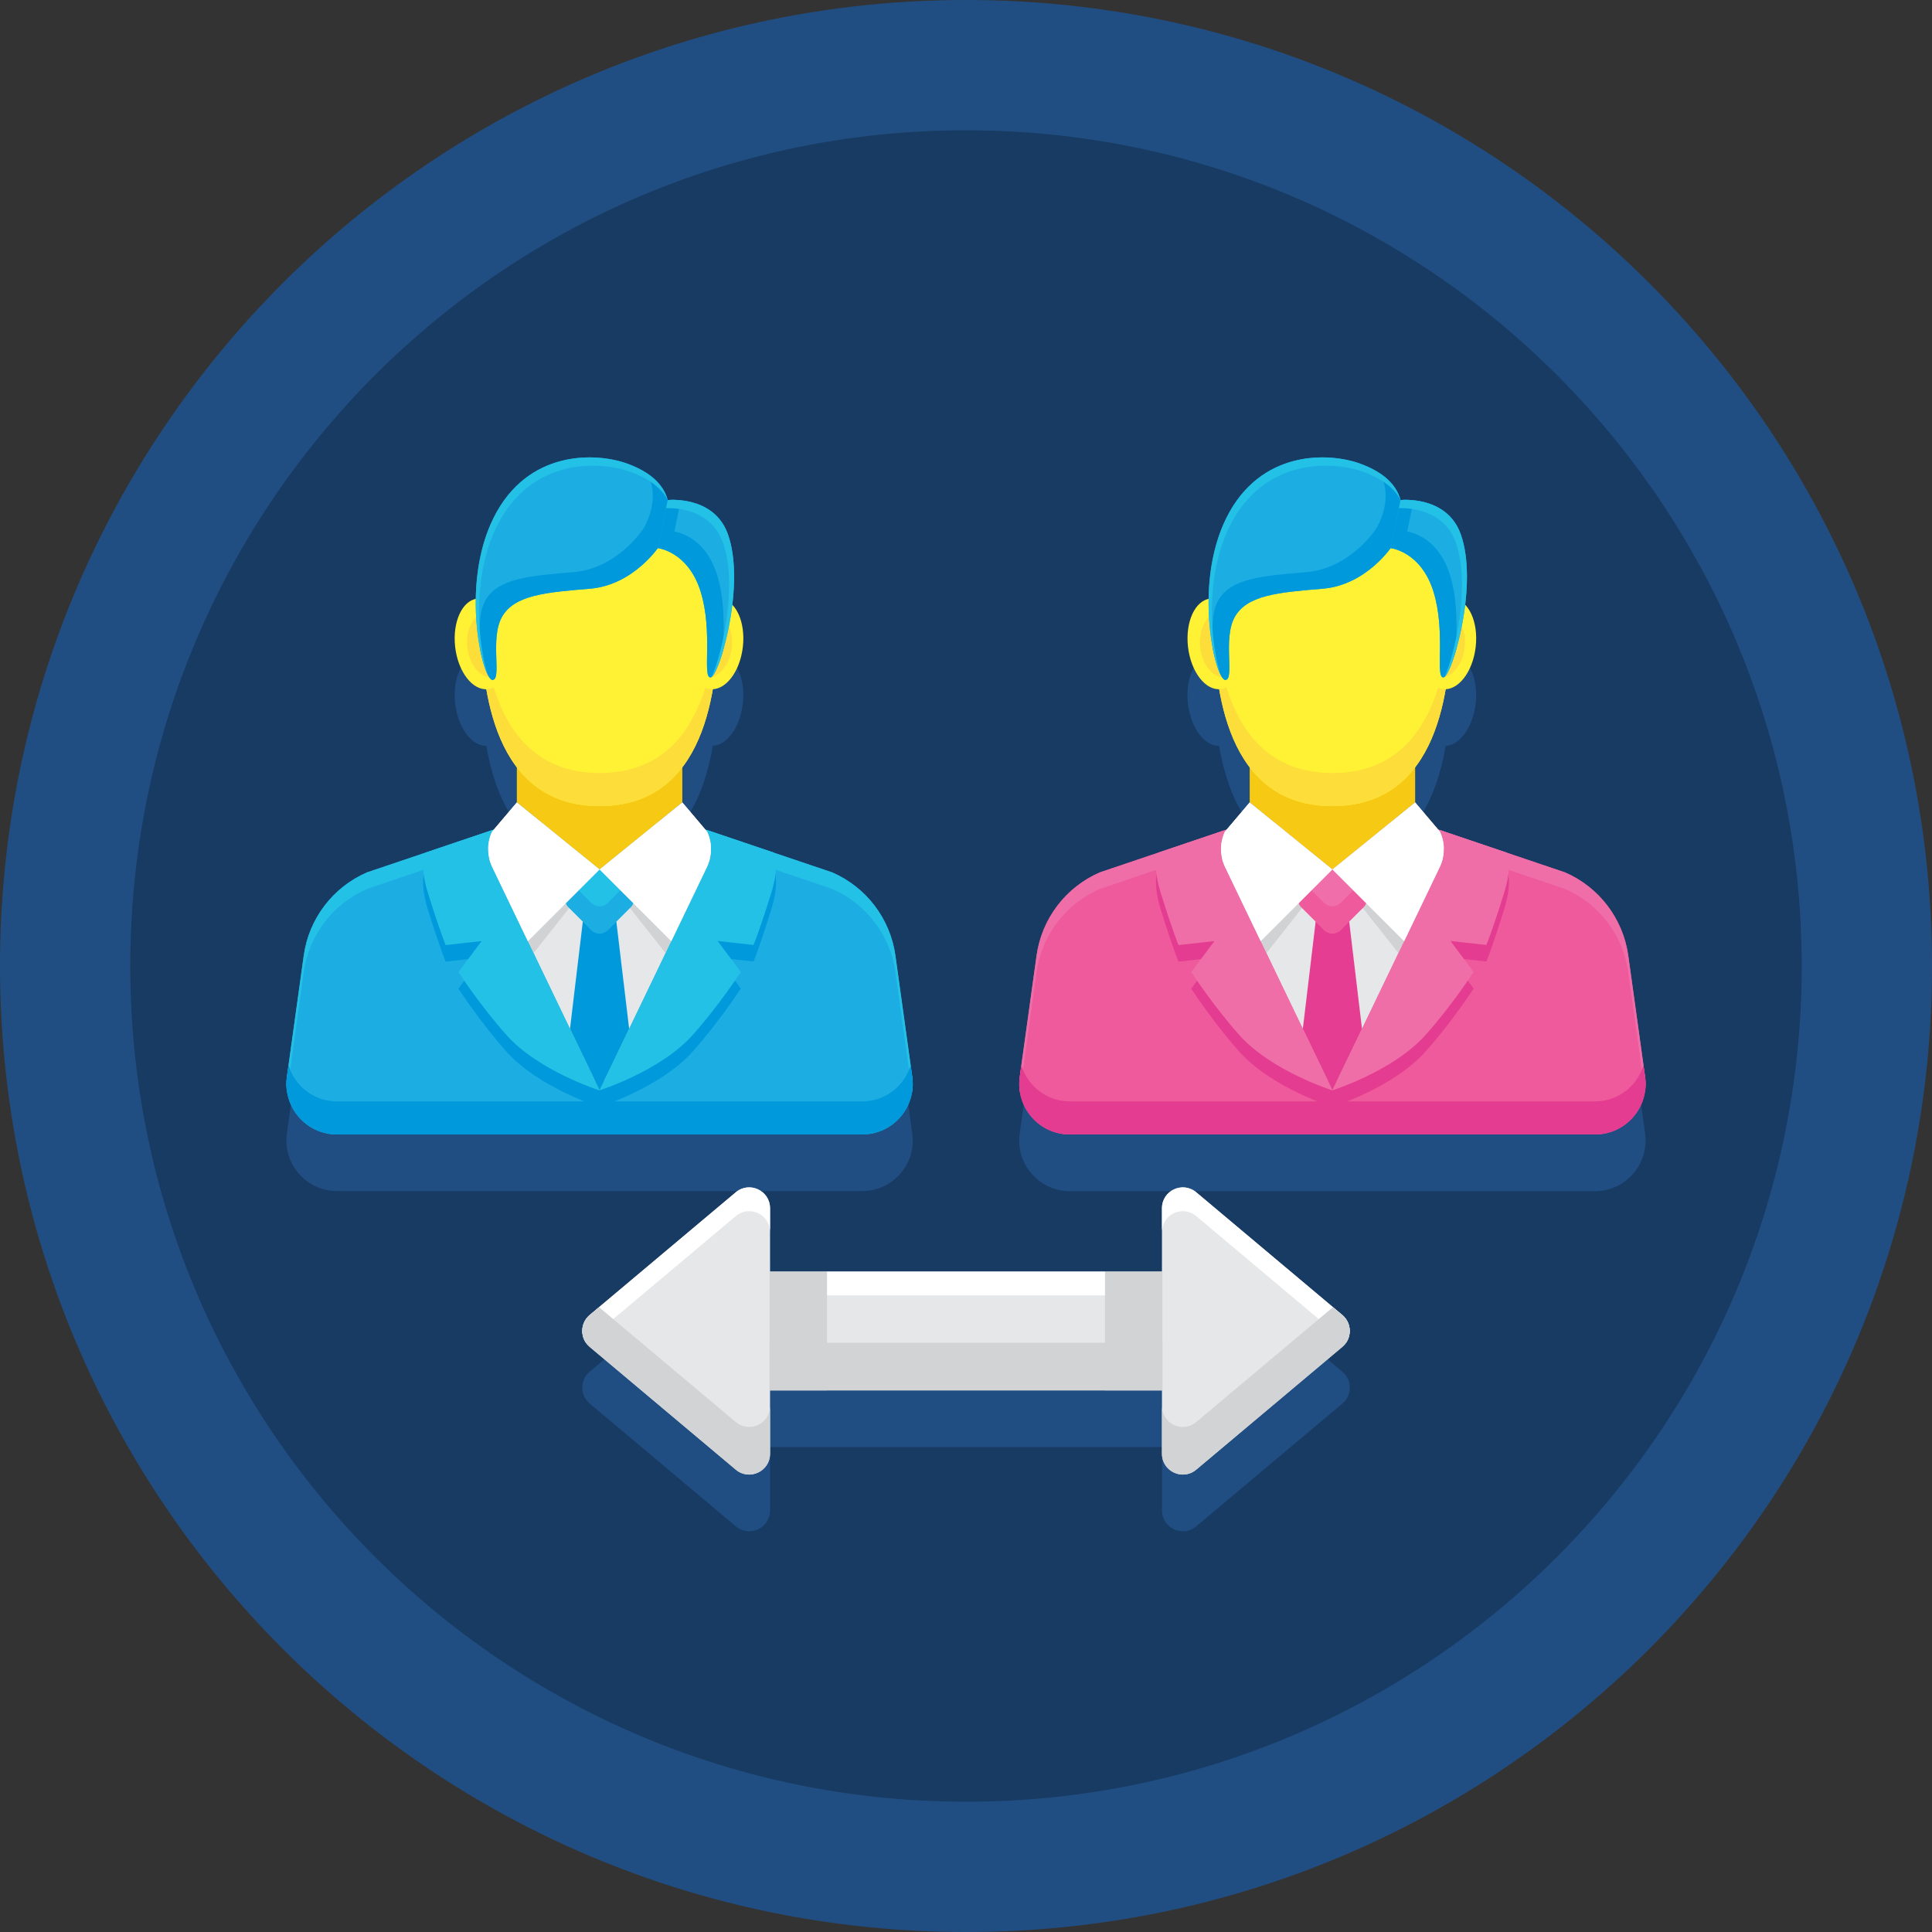                     <svg class="mx-auto border-4 rounded-full border-white w-32 h-32" height="477.6pt" viewBox="0 0 477.6 477.6" width="477.6pt" xmlns="http://www.w3.org/2000/svg">
                        <rect x="0" y="0" width="477.6" height="477.6" fill="#333333" stroke="none"/>
                        <path d="m477.602 238.801c0 131.887-106.914 238.801-238.801 238.801s-238.801-106.914-238.801-238.801 106.914-238.801 238.801-238.801 238.801 106.914 238.801 238.801zm0 0" fill="#214E82"/>
                        <path d="m445.398 238.801c0 114.102-92.496 206.598-206.598 206.598-114.102 0-206.598-92.496-206.598-206.598 0-114.102 92.496-206.598 206.598-206.598 114.102 0 206.598 92.496 206.598 206.598zm0 0" fill="#183B63"/>
                        <g fill="#214E82">
                            <path d="m224.676 286.762c.684-1.633 1.027-3.438.949-5.309 0-.02 0-.039 0-.055-.004-.062-.008-.129-.012-.195-.004-.062-.008-.125-.012-.184-.004-.059-.008-.113-.012-.168-.008-.074-.016-.148-.023-.223-.004-.031-.008-.062-.012-.094-.012-.102-.023-.207-.035-.309l-.277-1.992-.801-5.777-1.668-12.027-1.418-10.191c-1.121-8.055-5.875-15.078-12.793-19.133-.914-.535-1.867-1.02-2.852-1.449l-14.391-4.859c-.004-.008-.008-.02-.012-.031l-5.566-1.883c-.004-.004-.004-.004-.004-.004l-11.117-3.754.016.039-.301-.102-5.664-6.688-5.891 4.773 5.887-4.773v-8.684c.016-.023.035-.047.051-.066.277-.367.551-.746.812-1.129.176-.254.348-.512.516-.773.168-.262.332-.523.492-.793.16-.27.316-.539.473-.809.074-.137.148-.273.227-.414.676-1.242 1.281-2.535 1.82-3.867.062-.148.121-.297.18-.449 1.375-3.492 2.324-7.246 2.977-11.012 3.492-.152 6.734-4.609 7.414-10.418.512-4.391-.574-8.367-2.594-10.461l.004-.039c.012-.082.02-.16.027-.238.008-.055.012-.109.02-.168.008-.062.016-.129.023-.195.004-.051.008-.098.016-.152.008-.07.016-.141.02-.211.004-.043.012-.094.016-.137.008-.082.016-.16.023-.238l.012-.125c.008-.082.016-.164.023-.246.004-.035.008-.074.008-.109.008-.086.016-.172.023-.258l.012-.109c.008-.09.012-.176.02-.266.004-.031.004-.062.008-.094.008-.082.012-.16.02-.242.004-.047.004-.09.008-.133.008-.074.012-.145.02-.219.004-.047.004-.094.008-.145.031-.48.059-.965.078-1.445.004-.035.004-.074.004-.109.004-.086.008-.172.012-.262 0-.035 0-.066.004-.102 0-.082.004-.168.008-.25 0-.047 0-.094.004-.137 0-.078.004-.156.004-.234 0-.039.004-.082.004-.121 0-.082 0-.164.004-.246 0-.035 0-.066 0-.102.004-.086.004-.172.004-.258 0-.043 0-.082 0-.125 0-.082 0-.16 0-.238 0-.035 0-.07 0-.105 0-.086 0-.172-.004-.258v-.117c0-.078-.004-.152-.004-.227 0-.047 0-.098 0-.141-.004-.074-.004-.145-.004-.219-.004-.043-.004-.094-.004-.137-.004-.074-.004-.148-.008-.223 0-.047-.004-.09-.004-.133 0-.074-.004-.145-.008-.219 0-.047-.004-.094-.004-.141-.004-.074-.008-.152-.012-.23-.004-.039-.004-.078-.008-.113-.004-.078-.008-.152-.012-.227 0-.047-.004-.094-.008-.137-.004-.082-.008-.16-.016-.242 0-.031-.004-.062-.004-.094-.008-.094-.012-.18-.02-.27-.004-.031-.004-.059-.008-.086-.008-.094-.016-.188-.023-.281 0-.023-.004-.043-.004-.066-.008-.098-.02-.195-.027-.297 0-.02-.004-.035-.004-.055-.012-.117-.02-.23-.031-.344-.004-.023-.008-.043-.012-.066-.008-.09-.02-.18-.027-.27-.008-.047-.012-.094-.016-.141-.008-.07-.016-.141-.023-.207-.004-.039-.012-.074-.016-.109-.012-.078-.02-.156-.031-.23-.004-.047-.012-.094-.02-.137-.008-.066-.016-.129-.023-.191-.012-.051-.02-.105-.027-.152-.008-.062-.016-.125-.027-.188-.008-.047-.012-.094-.02-.137-.012-.062-.023-.129-.035-.191-.008-.051-.016-.098-.023-.148-.012-.062-.023-.125-.031-.184-.012-.051-.02-.098-.027-.145-.012-.059-.023-.117-.031-.172-.012-.055-.02-.109-.035-.16-.012-.059-.02-.113-.031-.164-.012-.055-.023-.109-.035-.164-.008-.051-.023-.102-.031-.152-.012-.055-.023-.109-.039-.168-.012-.047-.02-.098-.035-.145-.012-.059-.023-.117-.039-.176-.012-.047-.023-.098-.035-.148-.012-.051-.027-.102-.039-.152-.012-.059-.027-.117-.043-.176-.012-.043-.023-.094-.035-.137-.016-.055-.027-.105-.043-.16-.016-.051-.027-.102-.043-.152-.012-.051-.027-.102-.043-.152-.016-.051-.027-.102-.043-.152-.016-.055-.031-.109-.051-.164-.012-.043-.027-.09-.039-.133-.02-.062-.043-.125-.062-.184-.012-.039-.023-.078-.035-.117-.016-.055-.039-.113-.055-.172-.016-.039-.031-.086-.043-.129-.023-.059-.043-.113-.062-.172-.012-.039-.027-.074-.043-.117-.434-1.199-.996-2.23-1.637-3.117-.043-.055-.082-.109-.125-.164-.328-.434-.676-.832-1.039-1.195-.047-.047-.09-.09-.137-.133-.324-.312-.656-.598-1-.863-.148-.113-.297-.223-.445-.324-.133-.094-.266-.184-.402-.27-.07-.043-.137-.086-.207-.129-.102-.062-.203-.125-.305-.18-.105-.059-.207-.121-.312-.172-.051-.031-.102-.059-.156-.082-.102-.055-.207-.109-.312-.16-.051-.027-.102-.051-.152-.074-.23-.109-.465-.211-.695-.305-.062-.027-.125-.051-.188-.078-.09-.035-.184-.07-.273-.105-.242-.09-.484-.172-.727-.246-.051-.016-.102-.031-.156-.051-.156-.047-.309-.09-.461-.133-.094-.023-.188-.047-.277-.07-.16-.043-.324-.078-.484-.117-.047-.012-.098-.023-.148-.031-.059-.012-.117-.023-.172-.035-.09-.02-.18-.039-.27-.055-.098-.016-.191-.035-.285-.051-.098-.016-.191-.031-.285-.047-.328-.051-.645-.09-.949-.121-.059-.008-.113-.012-.172-.02-.008 0-.016 0-.023 0-.051-.004-.098-.012-.148-.016-.008 0-.012 0-.016 0-.051-.004-.098-.008-.145-.012-.285-.023-.555-.039-.805-.047-.047-.004-.094-.004-.141-.004-.008 0-.016 0-.023 0-.016 0-.031 0-.047 0-.066-.004-.137-.004-.199-.004-.031 0-.062 0-.098-.004-.055 0-.113 0-.168 0h-.016c-.062 0-.117 0-.176.004-.051 0-.098 0-.145 0-.012 0-.027 0-.039 0-.133.004-.254.008-.359.012-.004 0-.008 0-.008 0-.168.012-.297.02-.383.027-.02 0-.039 0-.055.004-.055.004-.082.008-.082.008-.32-1.164-.852-2.297-1.633-3.371-.008-.004-.012-.012-.016-.02-.035-.043-.07-.094-.105-.137 0-.004-.004-.008-.004-.012-.109-.141-.223-.285-.344-.426-.004-.008-.012-.016-.02-.023-.035-.043-.07-.082-.105-.125-.012-.016-.027-.031-.039-.043-.035-.043-.07-.082-.105-.121 0-.004-.004-.008-.008-.008-.074-.082-.152-.164-.227-.246-.016-.016-.027-.031-.043-.043-.035-.035-.07-.074-.105-.109-.02-.02-.035-.035-.055-.055-.035-.031-.066-.066-.102-.102-.023-.02-.043-.043-.066-.062-.066-.066-.137-.133-.211-.199-.012-.016-.027-.031-.043-.043-.031-.027-.062-.059-.094-.086-.027-.023-.059-.051-.086-.078-.031-.027-.066-.059-.098-.086-.031-.023-.062-.051-.09-.078-.031-.023-.062-.051-.09-.078-.043-.031-.078-.066-.121-.098-.047-.039-.102-.082-.152-.125-.035-.027-.066-.051-.102-.078-.031-.027-.066-.055-.102-.082-.035-.027-.07-.051-.102-.078-.035-.027-.07-.055-.105-.078-.035-.027-.066-.051-.102-.078-.035-.023-.07-.055-.109-.078-.062-.047-.125-.094-.191-.137-.035-.023-.07-.051-.102-.074-.039-.027-.078-.051-.117-.078-.035-.023-.074-.047-.109-.074-.043-.027-.082-.055-.125-.082-.031-.023-.066-.047-.102-.066-.066-.043-.129-.086-.195-.125-.023-.016-.047-.027-.07-.043-.066-.039-.133-.078-.195-.121-.031-.016-.062-.035-.094-.051-.055-.035-.109-.066-.164-.102-.031-.016-.062-.035-.094-.051-.055-.031-.113-.062-.172-.094-.027-.016-.055-.035-.086-.051-.086-.047-.168-.094-.254-.141-.023-.012-.047-.023-.07-.035-.066-.035-.129-.07-.199-.105-.031-.016-.066-.035-.098-.051-.059-.031-.121-.062-.184-.09-.031-.016-.062-.031-.094-.051-.184-.09-.375-.18-.566-.27-.031-.016-.059-.027-.09-.039-.07-.035-.141-.066-.215-.098-.027-.016-.059-.027-.09-.039-.082-.035-.164-.074-.246-.109-.02-.008-.039-.016-.059-.027-.102-.043-.207-.086-.312-.129-.023-.008-.043-.016-.066-.023-.078-.035-.16-.066-.238-.098-.043-.016-.086-.035-.129-.051-.062-.023-.129-.051-.199-.074-.039-.016-.082-.031-.121-.051-.109-.039-.215-.078-.32-.117-7.805-2.852-24.664-3.473-33.066 13.332-.062.125-.125.246-.184.371-.02.039-.039.082-.059.121-.039.086-.082.176-.121.262-.02.035-.039.074-.055.113-.043.09-.086.184-.129.273-.016.039-.031.074-.047.109-.043.09-.082.184-.125.273-.016.039-.031.078-.047.117-.039.086-.074.172-.113.258-.02.043-.039.09-.059.137-.047.109-.094.223-.137.332-.008.016-.012.027-.016.039-.055.129-.105.258-.156.387-.012.031-.023.059-.035.09-.039.102-.078.203-.117.301-.016.043-.031.086-.047.129-.035.082-.062.164-.094.246-.02.051-.043.109-.062.164-.027.078-.055.156-.086.23-.016.055-.035.105-.055.156-.027.074-.055.152-.082.23-.02.055-.039.109-.059.164-.039.117-.078.234-.117.348 0 .008-.004.016-.008.023-.043.133-.086.262-.129.391-.016.051-.031.102-.047.152-.027.082-.051.168-.078.25-.012.043-.027.09-.043.137-.027.09-.055.18-.082.27-.016.043-.027.09-.039.133-.023.082-.051.168-.074.254-.012.055-.027.105-.047.16-.02.078-.043.156-.062.234-.02.055-.035.113-.047.164-.02.078-.043.156-.062.234-.016.055-.031.109-.043.164-.07.262-.137.523-.203.785-.012.051-.023.102-.035.148-.02.082-.039.168-.059.25-.012.051-.023.098-.035.148-.02.09-.039.176-.059.262-.012.051-.023.098-.031.148-.02.09-.043.18-.062.27-.008.043-.016.082-.023.125-.027.109-.047.219-.07.328-.004.023-.008.051-.016.074-.055.27-.109.539-.156.809-.008.047-.016.09-.023.133-.02.094-.035.184-.051.273-.008.047-.016.09-.023.137-.02.094-.035.184-.051.277-.008.043-.012.086-.02.133-.016.086-.031.172-.043.258-.008.051-.02.105-.027.164-.016.098-.031.199-.047.297-.004.031-.008.055-.012.082-.02.133-.039.266-.055.398-.004.012-.004.027-.008.039-.02.129-.035.258-.055.387-.004.027-.008.055-.008.078-.016.105-.031.215-.043.32-.008.043-.012.086-.016.125-.012.09-.023.184-.035.277-.004.043-.008.09-.016.137-.012.094-.023.191-.035.289-.004.035-.008.074-.012.109-.012.105-.02.211-.035.316 0 .027-.004.059-.008.086-.027.273-.051.543-.078.816 0 .023-.004.047-.004.07-.012.109-.02.219-.027.328-.004.039-.008.078-.012.121-.008.094-.012.191-.02.285l-.008.113c-.008.098-.016.191-.023.285 0 .043-.004.082-.008.129-.004.098-.012.195-.016.293-.004.035-.004.066-.008.098-.004.109-.012.219-.016.324-.004.031-.004.055-.004.082-.016.266-.027.531-.035.793-.004.031-.004.062-.004.094-.004.094-.008.191-.012.285 0 .051 0 .102-.004.148 0 .082-.004.164-.004.246 0 .043-.004.086-.004.129 0 .102-.004.203-.004.305 0 .023 0 .043-.004.062-3.527.746-5.785 5.953-5.086 11.918.695 5.961 4.094 10.5 7.695 10.418.258 1.477.559 2.949.914 4.406.016.078.039.156.059.234.332 1.348.711 2.68 1.145 3.984.074.23.152.461.234.691.078.227.16.449.242.672.035.098.07.195.109.289.258.699.535 1.387.828 2.062.125.293.254.582.387.871.266.574.547 1.141.84 1.699.367.695.754 1.375 1.164 2.039.328.527.672 1.047 1.031 1.551.195.273.395.543.598.809v2.551l.004 6.137 5.887 4.77-5.887-4.77-5.668 6.684-.273.094-5.207 1.758-25.891 8.746c-1.023.445-2.012.949-2.957 1.508-6.859 4.062-11.574 11.059-12.688 19.074l-3.082 22.199-.684 4.906-.398 2.883c-.016.102-.027.203-.039.301-.004.035-.008.07-.012.105-.008.074-.016.145-.023.219-.004.062-.012.129-.016.195-.004.051-.008.098-.012.148-.004.07-.008.145-.012.215v.027c-.082 1.879.262 3.688.953 5.324 1.871 4.473 6.285 7.691 11.539 7.691h129.828c5.25 0 9.664-3.219 11.539-7.691zm0 0"/>
                            <path d="m406.789 281.438c0-.008 0-.016-.004-.027 0-.07-.004-.145-.012-.215 0-.051-.004-.098-.008-.148-.004-.066-.012-.133-.02-.195-.004-.074-.012-.145-.02-.219-.004-.035-.008-.07-.012-.105-.012-.098-.023-.203-.035-.301l-.297-2.117-.781-5.652-1.672-12.023-1.414-10.191c-1.117-8.016-5.828-15.012-12.691-19.074-.945-.559-1.934-1.066-2.957-1.512l-14.387-4.855c-.004-.012-.008-.023-.012-.031l-5.566-1.883c-.004-.004-.004-.004-.004-.004l-11.117-3.754.016.035-.301-.102-5.668-6.684-5.887 4.77 5.887-4.77v-8.688c.02-.02.035-.043.051-.066 1.402-1.84 2.582-3.871 3.582-6.031.266-.574.52-1.16.762-1.754.059-.148.121-.297.176-.445.355-.898.676-1.805.977-2.734.051-.152.098-.305.148-.461.531-1.703.977-3.449 1.352-5.207.184-.867.352-1.738.5-2.609 3.496-.156 6.734-4.613 7.414-10.418.516-4.391-.574-8.371-2.59-10.461.004-.031.004-.059.008-.09.008-.062.016-.129.023-.195.004-.043.008-.09.016-.141.008-.074.016-.148.027-.227.004-.047.008-.094.016-.141.008-.066.012-.133.02-.195.004-.062.012-.125.016-.188.008-.051.012-.102.02-.152.008-.07.012-.141.02-.211.004-.051.008-.098.012-.145.008-.07.016-.137.02-.207.008-.062.012-.121.016-.18.004-.055.012-.109.016-.16.008-.086.016-.172.023-.262 0-.031.004-.059.008-.09.004-.082.012-.164.016-.246.004-.043.008-.086.012-.129.004-.074.008-.148.016-.219.004-.047.008-.098.012-.145.004-.078.008-.156.012-.234.004-.043.008-.086.008-.129.016-.227.027-.453.039-.68 0-.047.004-.098.004-.145.012-.211.02-.422.027-.629.004-.031.004-.066.004-.098.004-.086.008-.168.008-.25.004-.062.004-.125.004-.184.004-.055.004-.113.004-.164.004-.059.004-.117.004-.172.004-.07.004-.141.004-.211 0-.047.004-.094.004-.141 0-.066 0-.137 0-.203 0-.055 0-.109 0-.164 0-.07 0-.141 0-.211 0-.047 0-.094 0-.141 0-.07 0-.141 0-.215 0-.047 0-.098 0-.148 0-.07-.004-.141-.004-.211 0-.047 0-.094 0-.141-.004-.07-.004-.141-.004-.207-.004-.055-.004-.113-.004-.172-.004-.055-.004-.109-.004-.164-.004-.062-.004-.129-.008-.195 0-.047-.004-.102-.004-.152-.004-.066-.008-.133-.008-.203-.004-.051-.008-.102-.008-.156-.004-.062-.008-.125-.012-.188 0-.059-.004-.117-.008-.172-.004-.059-.008-.117-.012-.172-.004-.066-.008-.133-.012-.203-.004-.047-.004-.098-.008-.148-.004-.059-.008-.117-.012-.176s-.008-.121-.016-.18c-.004-.047-.008-.09-.008-.133-.008-.07-.016-.141-.02-.211-.004-.07-.012-.145-.02-.215-.004-.039-.008-.082-.008-.121-.012-.117-.023-.23-.035-.348 0-.008 0-.016 0-.027-.016-.105-.027-.211-.039-.32-.004-.027-.004-.055-.008-.086-.012-.078-.02-.16-.027-.238-.008-.066-.02-.133-.027-.199-.008-.047-.012-.094-.02-.137-.008-.059-.016-.117-.023-.176-.008-.055-.016-.109-.023-.164-.008-.051-.016-.105-.023-.152-.012-.062-.02-.125-.027-.188-.008-.047-.016-.09-.023-.137-.008-.062-.02-.129-.031-.191-.008-.051-.016-.098-.027-.148-.008-.062-.02-.125-.031-.184-.008-.051-.02-.098-.027-.145-.008-.059-.02-.113-.031-.168-.012-.062-.023-.121-.035-.18-.012-.047-.02-.09-.027-.137-.012-.062-.023-.121-.039-.184-.008-.047-.02-.094-.031-.145-.012-.055-.023-.113-.039-.168-.008-.047-.02-.098-.035-.148-.012-.055-.023-.113-.039-.172-.012-.047-.023-.098-.035-.148-.012-.051-.027-.105-.039-.152-.012-.059-.027-.117-.043-.176-.012-.047-.023-.094-.035-.141-.016-.051-.027-.102-.043-.156-.016-.055-.027-.102-.043-.156-.012-.047-.027-.102-.043-.152-.016-.047-.027-.102-.043-.148-.016-.055-.031-.109-.051-.164-.012-.047-.027-.09-.039-.137-.02-.062-.043-.121-.062-.184-.012-.039-.023-.074-.035-.113-.016-.059-.039-.113-.059-.172-.012-.043-.027-.086-.043-.129-.02-.059-.039-.117-.059-.172-.016-.043-.027-.078-.043-.117-.109-.301-.227-.59-.352-.871-.062-.141-.125-.273-.191-.41-.164-.34-.336-.66-.52-.965-.113-.184-.227-.363-.344-.535-.074-.113-.156-.227-.234-.34-.043-.055-.082-.109-.125-.164-.121-.16-.246-.32-.375-.473-.043-.047-.086-.102-.129-.148-.09-.102-.176-.199-.266-.293-.668-.715-1.395-1.309-2.152-1.805-.102-.066-.203-.129-.305-.195-.102-.062-.203-.125-.309-.18-.102-.062-.207-.121-.309-.172-.414-.227-.836-.422-1.254-.594-.102-.047-.211-.086-.312-.129-.051-.02-.105-.039-.156-.059-.262-.098-.523-.188-.781-.27-.211-.066-.414-.125-.617-.184-.105-.027-.207-.055-.309-.078-.254-.066-.504-.121-.75-.172-.098-.02-.195-.039-.293-.059-.598-.109-1.168-.188-1.691-.238-.008 0-.02 0-.027 0-.047-.004-.094-.012-.145-.016-.008 0-.012 0-.02 0-.051-.004-.094-.008-.141-.012-.285-.02-.559-.035-.809-.043-.047-.004-.094-.008-.137-.008-.008 0-.016 0-.023 0-.016 0-.031 0-.047 0-.07 0-.137-.004-.203-.004-.09 0-.18 0-.266 0h-.008c-.062 0-.121 0-.18 0-.051 0-.098 0-.145.004-.016 0-.027 0-.039 0-.137.004-.254.008-.359.012-.004 0-.008 0-.008 0-.176.008-.309.02-.395.023-.02.004-.031.004-.043.004-.055.004-.082.008-.082.008-.262-.945-.66-1.871-1.223-2.762 0 0-.004-.004-.004-.004-.125-.203-.262-.398-.402-.598-.008-.008-.016-.02-.023-.031-.031-.039-.062-.086-.094-.125-.008-.012-.016-.02-.023-.035-.109-.137-.223-.281-.336-.418-.004-.004-.008-.008-.012-.012-.035-.043-.074-.086-.113-.129l-.027-.039c-.035-.039-.074-.082-.113-.125-.078-.086-.16-.176-.242-.262-.012-.016-.023-.027-.035-.039-.035-.035-.07-.074-.105-.109-.02-.016-.035-.035-.055-.055-.031-.031-.062-.066-.098-.098-.023-.023-.047-.047-.074-.07-.113-.109-.23-.219-.352-.328-.023-.023-.051-.047-.078-.07-.031-.031-.066-.059-.102-.09-.027-.023-.055-.047-.082-.07-.031-.031-.066-.059-.102-.086-.031-.023-.059-.047-.086-.074-.066-.051-.129-.105-.195-.156-.027-.023-.055-.047-.086-.07-.035-.027-.07-.055-.105-.082-.031-.027-.062-.047-.094-.07-.035-.031-.074-.059-.113-.09-.031-.023-.062-.047-.09-.066-.039-.027-.078-.059-.117-.082-.062-.047-.125-.094-.191-.137-.035-.023-.07-.051-.105-.074-.039-.027-.078-.051-.117-.078-.035-.023-.074-.047-.109-.074-.039-.027-.082-.055-.125-.082-.031-.023-.066-.047-.102-.066-.055-.039-.109-.07-.168-.105-.043-.027-.086-.055-.125-.078-.055-.035-.109-.066-.164-.102-.035-.02-.07-.043-.105-.062-.051-.031-.098-.059-.148-.086-.035-.02-.07-.043-.105-.059-.051-.031-.105-.062-.16-.094-.031-.016-.062-.035-.094-.051-.082-.047-.164-.09-.25-.137-.027-.016-.055-.031-.086-.047-.059-.031-.117-.062-.176-.09-.035-.02-.074-.039-.109-.059-.059-.027-.117-.059-.176-.086-.035-.016-.066-.031-.098-.047-.09-.047-.18-.09-.273-.133-.008-.004-.012-.008-.02-.012-.09-.043-.18-.082-.27-.125-.035-.016-.066-.031-.102-.047-.066-.031-.133-.062-.199-.09-.031-.016-.066-.031-.102-.047-.074-.031-.152-.066-.23-.098-.023-.008-.047-.02-.074-.031-.102-.043-.203-.086-.305-.129-.031-.012-.059-.023-.086-.035-.074-.031-.148-.059-.219-.086-.047-.02-.094-.039-.141-.055-.059-.023-.121-.051-.18-.07-.047-.02-.094-.035-.137-.051-.098-.039-.191-.074-.285-.109-.012-.004-.02-.008-.031-.012-1.16-.422-2.516-.793-4.016-1.07-.078-.016-.16-.027-.238-.043-.48-.082-.973-.156-1.477-.219-.086-.008-.168-.02-.254-.027-.508-.059-1.027-.105-1.559-.137-.086-.008-.176-.012-.266-.016-.441-.023-.895-.039-1.352-.039-.273-.004-.551 0-.828.004-.184.004-.371.012-.559.02-.277.008-.562.023-.844.043-.188.012-.379.031-.57.047-.664.059-1.336.141-2.012.25-.289.047-.582.098-.871.156-1.266.25-2.539.59-3.801 1.043-.195.07-.391.141-.586.219-5.238 2.027-10.289 6.016-13.836 13.102-.062.125-.121.246-.18.371-.02.039-.039.082-.059.121-.043.086-.086.176-.125.262-.02.039-.035.074-.055.113-.043.094-.082.184-.125.273-.016.039-.035.074-.051.109-.043.09-.082.184-.121.273-.016.039-.035.078-.051.117-.039.09-.078.184-.121.277-.016.035-.031.07-.043.109-.051.117-.102.234-.148.355-.004.008-.008.02-.012.027-.055.129-.105.258-.156.387-.012.031-.023.059-.035.09-.039.098-.078.199-.117.301-.016.043-.031.082-.047.125-.035.082-.062.164-.094.246-.02.055-.043.109-.062.168-.031.078-.059.16-.086.242-.016.043-.035.086-.051.129-.031.094-.066.188-.098.281-.012.039-.027.078-.043.117-.039.125-.082.246-.125.375l-.004.012c-.043.133-.086.266-.133.402-.008.027-.016.051-.023.074-.031.109-.066.219-.102.324-.008.039-.02.07-.031.105-.031.098-.059.195-.09.293-.012.043-.023.086-.039.133-.023.082-.051.168-.074.254-.016.051-.027.105-.047.16-.023.082-.047.168-.066.25-.016.047-.027.09-.039.137-.031.105-.059.211-.086.316-.008.027-.016.055-.023.082-.07.266-.137.531-.203.801-.012.039-.02.082-.031.125-.023.094-.047.191-.07.289-.008.039-.016.082-.027.121-.02.09-.043.18-.062.273-.012.047-.023.098-.031.145-.023.09-.043.18-.062.273-.008.043-.016.082-.023.125-.031.125-.055.254-.082.383v.004c-.059.281-.113.559-.164.84-.004.02-.008.043-.012.066-.02.109-.039.215-.059.324-.008.047-.016.086-.023.133-.02.094-.035.184-.051.277-.008.043-.012.086-.02.129-.016.098-.035.195-.051.289-.004.039-.012.074-.016.113-.02.117-.035.23-.055.348-.004.016-.008.035-.008.055-.043.277-.082.551-.117.824-.004.027-.008.055-.012.078-.012.109-.027.215-.043.32-.004.043-.008.086-.016.129-.012.094-.023.188-.031.281-.004.035-.012.074-.016.113-.012.105-.023.207-.035.309-.004.035-.008.07-.012.102-.012.113-.023.223-.039.336 0 .023-.004.043-.008.066-.027.273-.051.547-.078.82 0 .023-.004.047-.004.07-.012.109-.02.219-.027.332-.004.031-.008.066-.008.098-.008.102-.016.207-.023.309-.004.035-.008.07-.012.105-.008.102-.012.203-.02.309-.004.031-.004.066-.008.098-.004.102-.012.203-.016.301-.004.035-.004.07-.008.102-.02.402-.043.801-.055 1.199-.004.031-.004.062-.004.09-.004.098-.004.199-.008.297-.004.039-.004.078-.004.113-.004.102-.004.199-.008.301v.09c-.004.105-.004.207-.008.312v.062c-3.531.746-5.789 5.953-5.09 11.918.699 5.961 4.098 10.5 7.699 10.418.148.875.316 1.742.5 2.609.375 1.762.82 3.504 1.352 5.207.051.152.098.309.148.465.297.926.625 1.836.977 2.73.059.148.117.297.176.445.242.594.496 1.18.762 1.754 1 2.16 2.18 4.191 3.582 6.031.016.023.031.043.051.066v8.684l5.891 4.773-5.891-4.773-5.664 6.688-.273.094-5.141 1.734-25.961 8.77c-.988.426-1.938.914-2.852 1.449-6.918 4.055-11.672 11.078-12.793 19.133l-3.242 23.371-.52 3.73-.398 2.883c-.016.105-.027.207-.039.309-.004.031-.008.062-.012.094-.008.074-.012.148-.02.223-.004.055-.012.109-.016.168-.004.062-.012.121-.012.184-.004.066-.008.129-.012.195v.055c-.078 1.875.266 3.676.953 5.309 1.871 4.477 6.285 7.691 11.539 7.691h129.828c5.254 0 9.668-3.215 11.543-7.691.68-1.652 1.023-3.461.945-5.34zm0 0"/>
                            <path d="m333.656 342.754c-.02-.348-.07-.695-.16-1.031-.012-.035-.02-.074-.031-.113-.031-.113-.066-.227-.105-.336-.008-.012-.012-.027-.016-.043-.023-.055-.043-.117-.066-.172-.012-.023-.02-.047-.031-.066-.02-.055-.043-.105-.066-.16-.016-.027-.027-.055-.043-.078-.023-.051-.043-.098-.07-.145-.02-.035-.039-.066-.055-.098-.039-.07-.078-.137-.121-.203-.027-.043-.055-.09-.082-.133-.02-.031-.043-.059-.066-.09-.027-.043-.059-.086-.09-.129-.023-.027-.047-.059-.066-.09-.035-.043-.066-.082-.102-.125-.012-.012-.02-.027-.031-.039-.012-.016-.027-.027-.039-.043-.035-.039-.07-.082-.109-.121-.023-.027-.047-.055-.074-.078-.039-.043-.086-.086-.125-.125-.023-.023-.047-.047-.07-.066-.07-.066-.137-.129-.207-.184l-2.309-1.941-33.805-28.402c-.262-.219-.535-.406-.816-.562-.109-.066-.223-.125-.34-.176-.398-.188-.812-.316-1.227-.395-.117-.02-.238-.039-.355-.051-.477-.051-.953-.035-1.418.043-.113.02-.23.043-.344.07-.285.07-.566.164-.836.277-.105.043-.215.094-.316.148-.051.023-.105.051-.156.082-.152.082-.305.176-.449.273-.242.168-.469.352-.68.559-.082.082-.164.168-.246.258-.078.086-.156.176-.227.27-.656.844-1.062 1.922-1.062 3.152v15.652h-96.883v-15.652c0-1.234-.406-2.309-1.062-3.152-.074-.094-.148-.184-.23-.27-.078-.09-.16-.176-.246-.258-.211-.203-.438-.391-.68-.559-.145-.098-.293-.191-.445-.273-.41-.227-.852-.398-1.309-.508-.113-.027-.23-.051-.348-.07-.465-.078-.938-.094-1.414-.043-.117.012-.238.031-.355.051-.418.078-.828.207-1.23.395-.113.051-.227.113-.34.176-.277.156-.551.344-.812.562l-33.805 28.402-2.309 1.941c-.07.059-.141.121-.207.184-.023.02-.047.043-.07.066-.043.039-.086.082-.125.125-.027.023-.051.051-.074.078-.039.039-.074.082-.109.121-.012.016-.027.027-.039.043-.012.012-.023.027-.035.039-.035.043-.066.082-.098.125-.023.031-.047.062-.066.09-.035.043-.062.086-.094.129-.02.031-.043.059-.062.09-.031.043-.059.09-.086.133-.043.066-.078.133-.117.203-.02.031-.039.062-.055.098-.023.047-.051.094-.074.145-.012.023-.023.051-.039.078-.023.051-.047.105-.07.16-.008.023-.016.043-.027.066-.023.059-.047.117-.066.172-.004.016-.012.027-.016.043-.039.109-.078.223-.109.336-.008.039-.02.078-.027.113-.41 1.582-.062 3.32 1.043 4.629.188.219.398.426.625.621l36.113 30.34c.262.219.535.41.816.566.109.062.227.125.34.176.398.188.812.316 1.227.395.117.02.238.039.355.051.477.051.953.035 1.418-.043.113-.02.23-.047.344-.074.172-.039.34-.09.508-.148.109-.039.219-.078.328-.125.105-.047.215-.098.316-.148.086-.047.172-.09.254-.141.117-.066.238-.141.352-.219.242-.164.469-.352.68-.559.082-.082.164-.164.246-.254.078-.086.156-.176.227-.27.059-.078.113-.152.168-.23.039-.055.07-.105.105-.16.324-.512.566-1.094.691-1.734.004-.023.008-.047.012-.074.055-.305.086-.625.086-.953v-15.652h96.883v15.652c0 .328.031.648.082.953.004.027.012.047.016.074.125.641.363 1.223.691 1.734.031.055.066.105.102.16.055.078.109.156.168.23.074.094.148.184.23.27.078.09.16.172.246.254.211.207.438.395.68.559.113.078.23.152.352.219.082.051.164.094.25.141.105.051.211.102.32.148.105.043.219.086.328.125.164.059.332.109.504.148.113.027.23.055.348.074.465.078.938.094 1.414.043.121-.016.238-.031.355-.051.418-.078.828-.207 1.23-.395.113-.055.227-.113.34-.176.281-.156.551-.344.812-.566l36.113-30.34c.23-.191.441-.402.625-.621.812-.957 1.215-2.141 1.215-3.324 0-.094-.004-.184-.008-.273zm0 0"/>
                        </g>
                        <path d="m213.133 280.453h-129.828c-7.59 0-13.426-6.707-12.383-14.23l4.164-29.984c1.266-9.121 7.195-16.922 15.645-20.582l14.406-4.863 5.57-1.879c.004-.004.004-.004.004-.004l11.117-3.758 5.941-2h40.902l13.922 4.699 1.367.461 21.75 7.344c8.449 3.66 14.379 11.461 15.645 20.582l1.418 10.191 1.668 12.027 1.078 7.766c1.039 7.523-4.797 14.23-12.387 14.23zm0 0" fill="#1cade3"/>
                        <path d="m75.086 240.328c1.266-9.117 7.195-16.922 15.645-20.582l37.039-12.508h40.902l37.035 12.508c8.449 3.66 14.379 11.461 15.645 20.582l4.117 29.652c.199-1.207.227-2.469.047-3.754l-4.164-29.988c-1.266-9.117-7.195-16.922-15.645-20.582l-37.035-12.508h-40.902l-37.039 12.508c-8.449 3.66-14.379 11.461-15.645 20.582l-4.164 29.988c-.18 1.285-.152 2.547.047 3.754zm0 0" fill="#23c1e6"/>
                        <path d="m225.117 263.344c-1.527 5.105-6.258 8.926-11.988 8.926h-129.824c-5.727 0-10.457-3.82-11.984-8.926l-.398 2.879c-1.047 7.52 4.793 14.227 12.383 14.227h129.824c7.59 0 13.43-6.707 12.387-14.227zm0 0" fill="#0099dc"/>
                        <path d="m174.844 205.66-6.172-7.285-20.453 16.574-20.449-16.57-6.172 7.285c-1.273 2.77-1.246 5.961.074 8.707l19.234 39.977 7.312 15.199 26.547-55.176c1.32-2.75 1.348-5.941.078-8.711zm0 0" fill="#e6e7e8"/>
                        <path d="m155.531 254.344-3.5-29.305h-7.625l-3.5 29.305 7.312 15.199zm0 0" fill="#0099dc"/>
                        <path d="m127.766 178.953v13.289l.004 6.133 20.449 16.574 20.453-16.574v-19.422zm0 0" fill="#f6ca14"/>
                        <path d="m148.219 214.949-16.32 20.672-10.207-21.246c-1.332-2.75-1.363-5.949-.086-8.727l6.164-7.273zm0 0" fill="#d0d2d3"/>
                        <path d="m148.219 214.949 16.32 20.672 10.211-21.246c1.328-2.75 1.363-5.949.086-8.727l-6.164-7.273zm0 0" fill="#d0d2d3"/>
                        <path d="m155.898 224.266-5.629 5.629c-1.133 1.133-2.969 1.133-4.098 0l-5.633-5.629c-1.133-1.133-1.133-2.969 0-4.102l3.551-3.551c2.281-2.277 5.977-2.277 8.258 0l3.551 3.551c1.133 1.133 1.133 2.969 0 4.102zm0 0" fill="#23c1e6"/><path d="m154.594 218.863-4.324 4.324c-1.133 1.133-2.969 1.133-4.098 0l-4.328-4.324-1.305 1.305c-1.133 1.133-1.133 2.965 0 4.098l5.633 5.633c1.129 1.133 2.965 1.133 4.098 0l5.629-5.633c1.133-1.133 1.133-2.965 0-4.098zm0 0" fill="#1cade3"/><path d="m121.676 218.461c-.98-2.035-1.246-4.316-.805-6.488-.156-.77-.223-1.555-.199-2.336l-9.961 3.363s0 0-.004.004l-5.566 1.883c-.68 1.66-1.004 4.68.66 10.016 3.152 10.086 4.379 12.816 4.379 12.816l8.863-.988-5.727 7.668s5.371 8.258 11.863 15.543c7.973 8.957 23.039 13.699 23.039 13.699l-7.316-15.207zm0 0" fill="#0099dc"/>
                        <path d="m148.219 269.543-1.156-2.398h-1.539v5.391h5.391v-5.391h-1.539zm0 0" fill="#0099dc"/><path d="m148.223 269.551s-15.062-4.742-23.039-13.699c-6.492-7.285-11.863-15.547-11.863-15.547l5.727-7.664-8.863.988s-1.227-2.73-4.375-12.816c-1.664-5.336-1.344-8.355-.664-10.016l5.57-1.883c.004-.004.004-.004.004-.004l11.117-3.754-.234.516c-1.273 2.762-1.242 5.957.078 8.703l19.23 39.973zm0 0" fill="#23c1e6"/><path d="m191.309 214.859-5.57-1.883c-.004-.004-.004-.004-.004-.004l-9.969-3.367c.027.777-.039 1.559-.191 2.328.449 2.172.184 4.457-.801 6.5l-19.23 39.973-7.316 15.207s15.066-4.742 23.043-13.703c6.492-7.281 11.859-15.539 11.859-15.539l-5.727-7.668 8.867.988s1.227-2.73 4.375-12.816c1.664-5.34 1.344-8.355.664-10.016zm0 0" fill="#0099dc"/><path d="m148.23 269.523s15.062-4.742 23.039-13.703c6.492-7.281 11.863-15.539 11.863-15.539l-5.727-7.668 8.863.988s1.227-2.73 4.375-12.816c1.664-5.336 1.344-8.355.664-10.016l-5.57-1.883c-.004-.004-.004-.004-.004-.004l-11.117-3.754.234.512c1.273 2.762 1.246 5.961-.078 8.703l-19.23 39.973zm0 0" fill="#23c1e6"/>
                        <path d="m177.531 153.184c0 17.32-3.137 46.086-29.312 46.086-26.18 0-29.312-28.766-29.312-46.086 0-17.32 2.727-31.359 29.312-31.359 26.59 0 29.312 14.043 29.312 31.359zm0 0" fill="#fff235"/>
                        <path d="m148.219 191.09c-24.195 0-28.707-24.578-29.25-41.977-.043 1.332-.062 2.691-.062 4.07 0 17.32 3.137 46.086 29.316 46.086 26.176 0 29.312-28.766 29.312-46.086 0-1.379-.016-2.738-.062-4.07-.547 17.398-5.059 41.977-29.254 41.977zm0 0" fill="#fddd3a"/>
                        <path d="m126.086 158.375c.723 6.176-1.727 11.539-5.469 11.98-3.746.441-7.371-4.215-8.094-10.391-.723-6.18 1.727-11.543 5.469-11.984 3.746-.438 7.371 4.215 8.094 10.395zm0 0" fill="#fff235"/>
                        <path d="m170.07 158.375c-.723 6.176 1.727 11.539 5.469 11.98 3.746.438 7.367-4.215 8.094-10.391.723-6.18-1.727-11.543-5.473-11.984-3.746-.438-7.367 4.215-8.09 10.395zm0 0" fill="#fff235"/>
                        <path d="m120.344 160.098c-.375-3.203-.305-6.199.121-8.637-.16 0-.32.004-.484.02-2.969.348-4.957 4.207-4.441 8.617.516 4.41 3.344 7.699 6.316 7.352.059-.008.121-.023.184-.035-.773-2.086-1.375-4.594-1.695-7.316zm0 0" fill="#fddd3a"/>
                        <path d="m176.094 160.098c.375-3.203.301-6.199-.121-8.637.16 0 .32.004.484.02 2.973.348 4.957 4.207 4.441 8.617-.203 1.762-.793 3.523-1.848 4.965-.441.609-.965 1.16-1.586 1.59-.449.312-1.348.887-1.914.773.051-.375-.008-.766-.168-1.109-.039-.09-.094-.18-.133-.273-.363-.84.152-1.934.328-2.77.219-1.051.391-2.113.516-3.176zm0 0" fill="#fddd3a"/>
                        <path d="m163.059 134.883s-6.301 9.75-17.254 10.652c-10.949.898-18.668 1.566-21.715 6.969-3.051 5.402.074 15.574-2.355 15.574s-8.094-23.312.309-40.117c8.402-16.805 25.262-16.184 33.066-13.332 7.801 2.848 10.352 7.352 10.352 12 0 4.652-2.402 8.254-2.402 8.254zm0 0" fill="#1cade3"/>
                        <path d="m159.871 116.957c1.062 1.766 1.496 3.66 1.496 5.582 0 4.652-2.398 8.254-2.398 8.254s-6.305 9.75-17.254 10.652c-10.953.898-18.672 1.566-21.719 6.969-1.883 3.332-1.41 8.484-1.348 11.941.906 4.68 2.207 7.727 3.086 7.727 2.43 0-.695-10.176 2.352-15.574 3.047-5.402 10.766-6.07 21.719-6.973 10.953-.898 17.254-10.652 17.254-10.652s2.398-3.598 2.398-8.25c.004-3.531-1.469-6.977-5.586-9.676zm0 0" fill="#0099dc"/>
                        <path d="m165.066 123.617s11.355-1.242 14.848 8.363c4.609 12.68-2.234 35.484-4.289 35.484s.684-11.18-2.414-21.18c-3.098-10.004-10.594-10.777-10.594-10.777zm0 0" fill="#1cade3"/>
                        <path d="m177.297 142.195c-3.098-10.004-10.59-10.777-10.59-10.777l1.594-7.754c-1.898-.195-3.238-.047-3.238-.047l-2.449 11.891s7.496.773 10.594 10.777c3.098 10 .359 21.18 2.414 21.18.727 0 2.039-2.828 3.242-7.047-.059-3.984.555-11.379-1.566-18.223zm0 0" fill="#0099dc"/>
                        <path d="m122.859 130.008c8.402-16.805 25.266-16.188 33.066-13.336 4.871 1.777 7.691 4.199 9.129 6.902-.984-3.512-3.875-6.727-9.945-8.945-7.805-2.852-24.664-3.473-33.066 13.332-7.234 14.473-4.039 33.766-1.461 38.848-2.316-7.027-4.199-23.848 2.277-36.801zm0 0" fill="#23c1e6"/>
                        <path d="m179.91 131.98c-3.488-9.609-14.848-8.363-14.848-8.363l-.41 2c2.66-.074 11.105.355 14.031 8.41 3.742 10.293-.062 27.254-2.727 33.277 2.363-2.051 8.336-23.262 3.953-35.324zm0 0" fill="#23c1e6"/>
                        <path d="m148.219 214.949-17.73 17.73-8.797-18.305c-1.332-2.75-1.363-5.949-.086-8.727l6.164-7.273zm0 0" fill="#fff"/>
                        <path d="m148.219 214.949 17.734 17.734 8.797-18.309c1.328-2.75 1.363-5.949.086-8.727l-6.164-7.273zm0 0" fill="#fff"/>
                        <path d="m394.293 280.453h-129.824c-7.594 0-13.43-6.707-12.383-14.23l4.16-29.984c1.27-9.121 7.195-16.922 15.645-20.582l14.41-4.863 5.566-1.879c.004-.004.004-.004.004-.004l11.117-3.758 5.941-2h40.902l13.922 4.699 1.367.461 21.75 7.344c8.449 3.66 14.375 11.461 15.645 20.582l1.418 10.191 1.668 12.027 1.078 7.766c1.043 7.523-4.793 14.23-12.387 14.23zm0 0" fill="#ee5a9c"/>
                        <path d="m256.246 240.328c1.27-9.117 7.199-16.922 15.645-20.582l37.039-12.508h40.902l37.039 12.508c8.445 3.66 14.375 11.461 15.645 20.582l4.117 29.652c.195-1.207.227-2.469.047-3.754l-4.164-29.988c-1.27-9.117-7.199-16.922-15.645-20.582l-37.039-12.508h-40.902l-37.039 12.508c-8.445 3.66-14.375 11.461-15.645 20.582l-4.16 29.988c-.18 1.285-.152 2.547.043 3.754zm0 0" fill="#ef6ea8"/>
                        <path d="m406.277 263.344c-1.527 5.105-6.258 8.926-11.984 8.926h-129.824c-5.73 0-10.457-3.82-11.988-8.926l-.398 2.879c-1.043 7.52 4.797 14.227 12.387 14.227h129.824c7.59 0 13.43-6.707 12.387-14.227zm0 0" fill="#e43c90"/>
                        <path d="m356.004 205.66-6.168-7.285-20.453 16.574-20.453-16.57-6.172 7.285c-1.273 2.77-1.242 5.961.078 8.707l19.23 39.977 7.316 15.199 26.547-55.176c1.316-2.75 1.348-5.941.074-8.711zm0 0" fill="#e6e7e8"/>
                        <path d="m336.695 254.344-3.5-29.305h-7.629l-3.5 29.305 7.312 15.199zm0 0" fill="#e43d91"/>
                        <path d="m308.93 178.953v19.422l20.449 16.574 20.453-16.574v-19.422zm0 0" fill="#f6ca14"/>
                        <path d="m329.379 214.949-16.32 20.672-10.207-21.246c-1.332-2.75-1.363-5.949-.086-8.727l6.164-7.273zm0 0" fill="#d0d2d3"/>
                        <path d="m329.379 214.949 16.32 20.672 10.211-21.246c1.328-2.75 1.363-5.949.086-8.727l-6.168-7.273zm0 0" fill="#d0d2d3"/>
                        <path d="m337.062 224.266-5.633 5.629c-1.133 1.133-2.965 1.133-4.098 0l-5.633-5.629c-1.133-1.133-1.133-2.969 0-4.102l3.555-3.551c2.277-2.277 5.973-2.277 8.254 0l3.551 3.551c1.133 1.133 1.133 2.969.004 4.102zm0 0" fill="#f06ea9"/>
                        <path d="m335.758 218.863-4.328 4.324c-1.133 1.133-2.965 1.133-4.098 0l-4.324-4.324-1.309 1.305c-1.133 1.133-1.133 2.965 0 4.098l5.633 5.633c1.133 1.133 2.965 1.133 4.098 0l5.633-5.633c1.133-1.133 1.133-2.965 0-4.098zm0 0" fill="#ef5a9d"/>
                        <path d="m302.836 218.461c-.98-2.035-1.246-4.316-.801-6.488-.156-.77-.227-1.555-.203-2.336l-9.957 3.363s0 0-.004.004l-5.57 1.883c-.676 1.66-1 4.68.664 10.016 3.148 10.086 4.375 12.816 4.375 12.816l8.863-.988-5.727 7.668s5.371 8.258 11.863 15.543c7.977 8.957 23.039 13.699 23.039 13.699l-7.312-15.207zm0 0" fill="#e43c90"/>
                        <path d="m329.379 269.543-1.152-2.398h-1.539v5.391h5.387v-5.391h-1.539zm0 0" fill="#e43c90"/>
                        <path d="m329.387 269.551s-15.066-4.742-23.039-13.699c-6.492-7.285-11.863-15.547-11.863-15.547l5.727-7.664-8.863.988s-1.23-2.73-4.379-12.816c-1.664-5.336-1.34-8.355-.66-10.016l5.566-1.883c.004-.004.004-.004.004-.004l11.117-3.754-.234.516c-1.273 2.762-1.242 5.957.078 8.703l19.23 39.973zm0 0" fill="#ef6ea8"/>
                        <path d="m372.469 214.859-5.566-1.883c-.004-.004-.004-.004-.004-.004l-9.969-3.367c.027.777-.039 1.559-.191 2.328.449 2.172.184 4.457-.801 6.5l-19.23 39.973-7.316 15.207s15.066-4.742 23.043-13.703c6.492-7.281 11.859-15.539 11.859-15.539l-5.727-7.668 8.867.988s1.223-2.73 4.375-12.816c1.664-5.34 1.34-8.355.66-10.016zm0 0" fill="#e43c90"/>
                        <path d="m329.391 269.523s15.066-4.742 23.043-13.703c6.492-7.281 11.859-15.539 11.859-15.539l-5.727-7.668 8.867.988s1.227-2.73 4.375-12.816c1.664-5.336 1.34-8.355.66-10.016l-5.566-1.883c-.004-.004-.004-.004-.004-.004l-11.117-3.754.234.512c1.273 2.762 1.246 5.961-.078 8.703l-19.23 39.973zm0 0" fill="#ef6ea8"/>
                        <path d="m358.695 153.184c0 17.32-3.137 46.086-29.316 46.086-26.176 0-29.312-28.766-29.312-46.086 0-17.32 2.727-31.359 29.312-31.359 26.59 0 29.316 14.043 29.316 31.359zm0 0" fill="#fff235"/>
                        <path d="m329.379 191.09c-24.195 0-28.703-24.578-29.25-41.977-.043 1.332-.062 2.691-.062 4.07 0 17.32 3.137 46.086 29.316 46.086 26.176 0 29.312-28.766 29.312-46.086 0-1.379-.016-2.738-.062-4.07-.543 17.398-5.055 41.977-29.254 41.977zm0 0" fill="#fddd3a"/>
                        <path d="m307.246 158.375c.727 6.176-1.723 11.539-5.469 11.98-3.742.441-7.367-4.215-8.09-10.391-.727-6.18 1.723-11.543 5.469-11.984 3.742-.438 7.367 4.215 8.09 10.395zm0 0" fill="#fff235"/>
                        <path d="m351.23 158.375c-.723 6.176 1.727 11.539 5.473 11.98 3.742.441 7.367-4.215 8.09-10.391.727-6.18-1.727-11.543-5.469-11.984-3.746-.438-7.367 4.215-8.094 10.395zm0 0" fill="#fff235"/>
                        <path d="m301.508 160.098c-.379-3.203-.305-6.199.121-8.637-.16 0-.324.004-.484.02-2.973.348-4.961 4.207-4.445 8.617s3.344 7.699 6.316 7.352c.062-.008.121-.023.184-.035-.773-2.086-1.375-4.594-1.691-7.316zm0 0" fill="#fddd3a"/>
                        <path d="m357.258 160.098c.375-3.203.301-6.199-.125-8.637.16 0 .324.004.484.02 2.973.348 4.961 4.207 4.445 8.617-.207 1.762-.797 3.523-1.848 4.965-.441.609-.969 1.16-1.586 1.59-.453.312-1.348.887-1.918.773.055-.375-.004-.766-.164-1.109-.043-.09-.094-.18-.137-.273-.363-.84.152-1.934.328-2.77.223-1.051.391-2.113.52-3.176zm0 0" fill="#fddd3a"/>
                        <path d="m344.219 134.883s-6.301 9.75-17.254 10.652c-10.949.898-18.668 1.566-21.719 6.969-3.047 5.402.078 15.574-2.352 15.574-2.43 0-8.094-23.312.309-40.117 8.402-16.805 25.262-16.184 33.066-13.332 7.801 2.848 10.352 7.352 10.352 12 0 4.652-2.402 8.254-2.402 8.254zm0 0" fill="#1cade3"/>
                        <path d="m341.031 116.957c1.062 1.766 1.5 3.66 1.5 5.582 0 4.652-2.402 8.254-2.402 8.254s-6.301 9.75-17.254 10.652c-10.949.898-18.668 1.566-21.719 6.969-1.879 3.332-1.41 8.484-1.344 11.941.906 4.68 2.207 7.727 3.082 7.727 2.43 0-.695-10.176 2.352-15.574 3.051-5.402 10.77-6.07 21.719-6.973 10.953-.898 17.254-10.652 17.254-10.652s2.402-3.598 2.402-8.25c0-3.531-1.473-6.977-5.59-9.676zm0 0" fill="#0099dc"/>
                        <path d="m346.227 123.617s11.359-1.242 14.848 8.363c4.609 12.68-2.23 35.484-4.285 35.484-2.059 0 .68-11.18-2.418-21.18-3.098-10.004-10.59-10.777-10.59-10.777zm0 0" fill="#1cade3"/>
                        <path d="m358.461 142.195c-3.098-10.004-10.594-10.777-10.594-10.777l1.598-7.754c-1.898-.195-3.238-.047-3.238-.047l-2.449 11.891s7.492.773 10.59 10.777c3.098 10 .359 21.18 2.418 21.18.723 0 2.039-2.828 3.242-7.047-.059-3.984.551-11.379-1.566-18.223zm0 0" fill="#0099dc"/>
                        <path d="m304.023 130.008c8.402-16.805 25.262-16.188 33.066-13.336 4.867 1.777 7.691 4.199 9.125 6.902-.984-3.512-3.871-6.727-9.945-8.945-7.801-2.852-24.664-3.473-33.066 13.332-7.234 14.473-4.039 33.766-1.461 38.848-2.312-7.027-4.199-23.848 2.281-36.801zm0 0" fill="#23c1e6"/>
                        <path d="m361.074 131.98c-3.488-9.609-14.848-8.363-14.848-8.363l-.414 2c2.66-.074 11.109.355 14.035 8.41 3.738 10.293-.062 27.254-2.727 33.277 2.363-2.051 8.336-23.262 3.953-35.324zm0 0" fill="#23c1e6"/>
                        <path d="m329.379 214.949-17.73 17.73-8.797-18.305c-1.332-2.75-1.363-5.949-.086-8.727l6.164-7.273zm0 0" fill="#fff"/>
                        <path d="m329.379 214.949 17.734 17.734 8.797-18.309c1.328-2.75 1.363-5.949.086-8.727l-6.168-7.273zm0 0" fill="#fff"/>
                        <path d="m188.516 343.711v-29.371h100.566v29.371zm0 0" fill="#e6e7e8"/>
                        <path d="m287.242 298.684v60.68c0 4.379 5.117 6.766 8.469 3.945l36.113-30.34c2.453-2.059 2.453-5.832 0-7.891l-36.113-30.34c-3.352-2.816-8.469-.434-8.469 3.945zm0 0" fill="#e6e7e8"/>
                        <path d="m295.711 294.738 36.113 30.34c2.094 1.762 2.395 4.766.91 6.891-.254-.363-.551-.703-.91-1.004l-36.113-30.34c-3.355-2.816-8.469-.434-8.469 3.945v-5.883c0-4.383 5.117-6.766 8.469-3.949zm0 0" fill="#fff"/>
                        <path d="m295.711 351.539 33.805-28.402 2.309 1.941c2.453 2.059 2.453 5.832 0 7.891l-36.113 30.34c-3.355 2.82-8.469.434-8.469-3.945v-11.773c0 4.379 5.117 6.766 8.469 3.949zm0 0" fill="#d1d3d4"/>
                        <path d="m273.148 343.711v-29.371h14.211v29.371zm0 0" fill="#d1d3d4"/><path d="m190.359 298.684v60.68c0 4.379-5.117 6.766-8.469 3.945l-36.113-30.34c-2.453-2.059-2.453-5.832 0-7.891l36.113-30.34c3.352-2.816 8.469-.434 8.469 3.945zm0 0" fill="#e6e7e8"/><path d="m181.891 294.738-36.113 30.34c-2.094 1.762-2.395 4.766-.91 6.891.254-.363.551-.703.91-1.004l36.113-30.34c3.352-2.816 8.469-.434 8.469 3.945v-5.883c0-4.383-5.117-6.766-8.469-3.949zm0 0" fill="#fff"/><path d="m181.891 351.539-33.805-28.402-2.309 1.941c-2.453 2.059-2.453 5.832 0 7.891l36.113 30.34c3.352 2.82 8.469.434 8.469-3.945v-11.773c0 4.379-5.117 6.766-8.469 3.949zm0 0" fill="#d1d3d4"/><path d="m190.238 343.711v-29.371h14.215v29.371zm0 0" fill="#d1d3d4"/><path d="m204.453 314.34h68.695v5.883h-68.695zm0 0" fill="#fff"/><path d="m190.238 331.938h97.121v11.773h-97.121zm0 0" fill="#d1d3d4"/>
                    </svg>